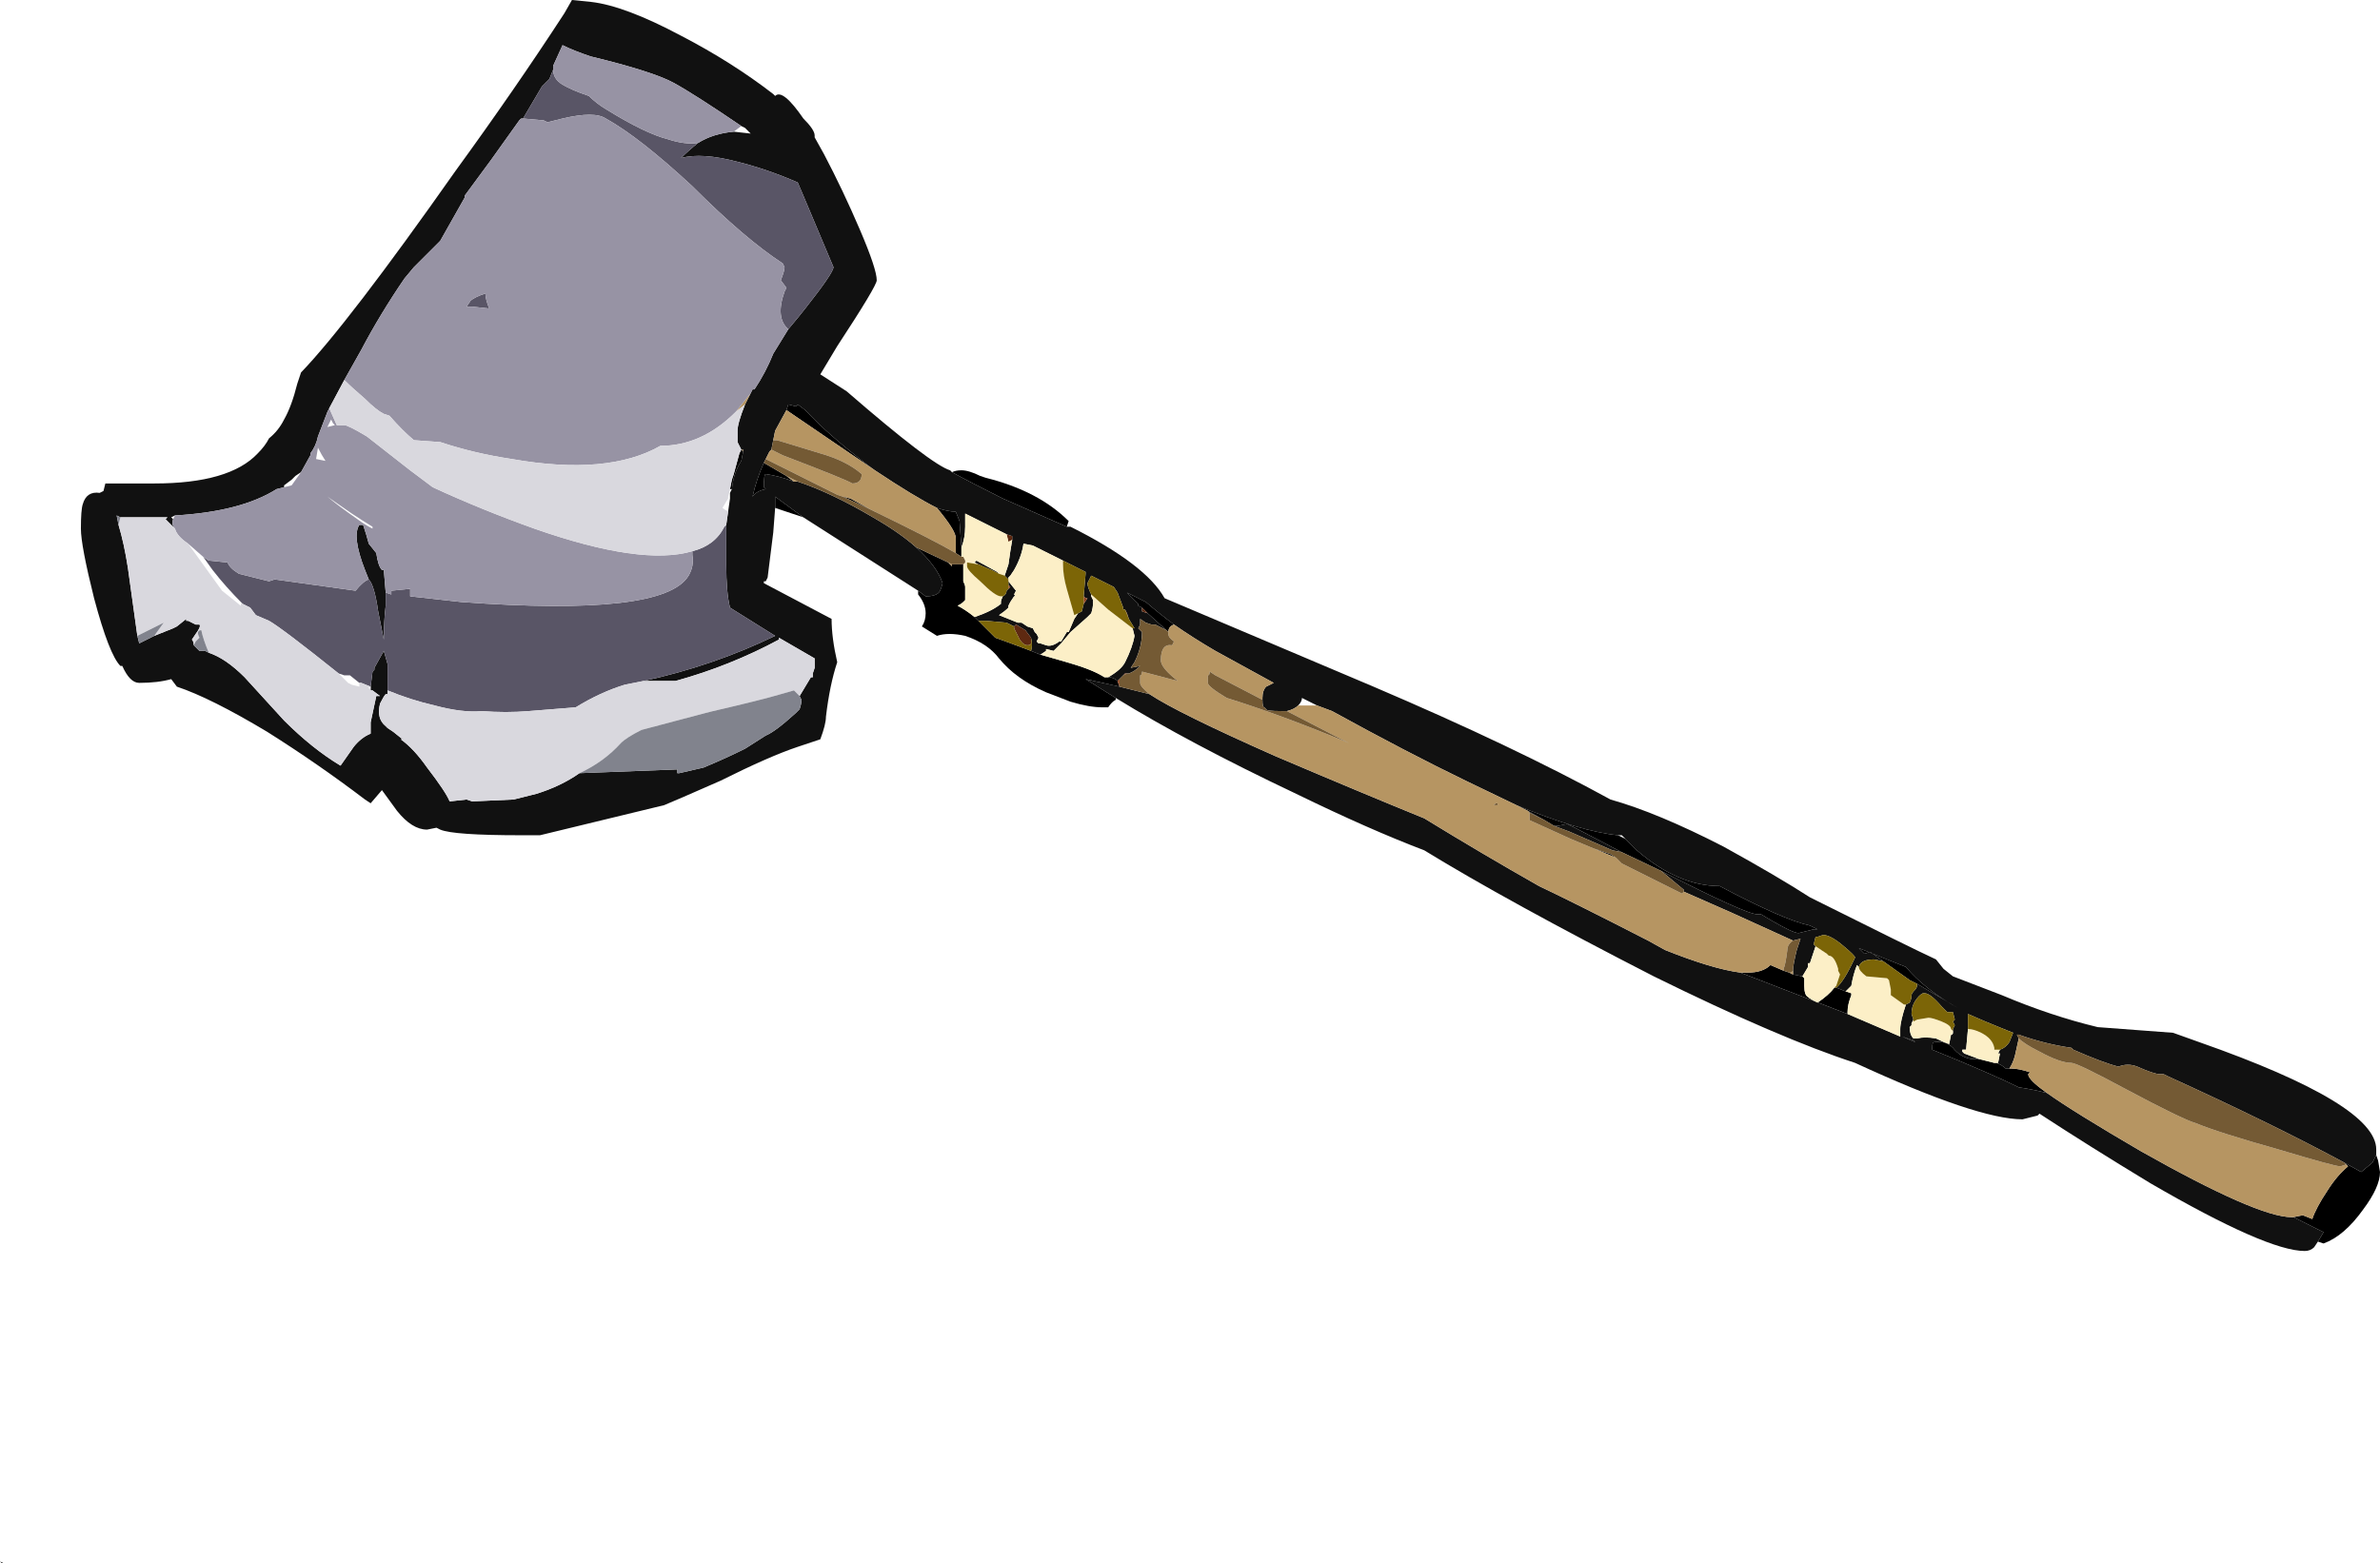 <?xml version="1.0" encoding="UTF-8" standalone="no"?>
<svg xmlns:ffdec="https://www.free-decompiler.com/flash" xmlns:xlink="http://www.w3.org/1999/xlink" ffdec:objectType="shape" height="41.55px" width="63.25px" xmlns="http://www.w3.org/2000/svg">
  <g transform="matrix(1.0, 0.0, 0.0, 1.0, 44.6, 21.3)">
    <path d="M-24.9 -17.95 Q-26.15 -18.8 -26.7 -19.1 -27.25 -19.4 -28.9 -19.8 -29.35 -19.95 -29.65 -20.1 L-29.9 -19.55 -29.9 -19.45 -30.0 -19.2 -30.2 -19.0 -30.7 -18.15 -30.75 -18.15 -30.8 -18.1 -31.55 -17.05 -32.25 -16.1 -32.25 -16.05 -32.9 -14.9 -33.6 -14.2 -33.85 -13.9 Q-34.5 -12.95 -35.0 -12.0 L-35.45 -11.2 -35.85 -10.45 -35.9 -10.35 -36.15 -9.7 Q-36.2 -9.45 -36.35 -9.25 L-36.35 -9.2 -36.6 -8.75 -36.75 -8.65 -36.85 -8.55 -37.05 -8.4 -37.05 -8.35 -37.25 -8.3 Q-38.2 -7.7 -39.95 -7.6 L-40.05 -7.55 -40.0 -7.5 Q-40.05 -7.35 -39.95 -7.25 L-40.2 -7.5 -40.15 -7.55 -41.4 -7.55 -41.5 -7.6 -41.45 -7.35 Q-41.3 -6.85 -41.2 -6.2 L-40.95 -4.4 -40.9 -4.2 -40.5 -4.4 -40.0 -4.6 -39.9 -4.65 -39.65 -4.85 -39.65 -4.8 -39.6 -4.8 -39.4 -4.7 -39.3 -4.7 Q-39.25 -4.65 -39.4 -4.45 L-39.5 -4.3 Q-39.45 -4.25 -39.45 -4.15 L-39.3 -4.0 -39.15 -4.0 -39.05 -3.95 Q-38.6 -3.8 -38.1 -3.3 L-37.05 -2.15 Q-36.3 -1.4 -35.55 -0.95 L-35.2 -1.45 Q-35.0 -1.7 -34.75 -1.8 L-34.75 -2.1 -34.6 -2.8 -34.5 -2.8 -34.7 -2.95 -34.75 -2.95 -34.75 -3.05 -34.7 -3.45 -34.65 -3.5 -34.65 -3.55 -34.4 -4.0 -34.3 -3.65 -34.3 -2.95 -34.3 -2.85 -34.35 -2.85 Q-34.4 -2.8 -34.5 -2.6 -34.6 -2.2 -34.35 -2.0 L-34.3 -1.95 -34.15 -1.85 -33.9 -1.65 -33.95 -1.65 Q-33.6 -1.4 -33.25 -0.9 -32.75 -0.25 -32.65 0.0 L-32.2 -0.05 -32.05 0.0 -30.95 -0.05 -30.35 -0.2 Q-29.7 -0.4 -29.2 -0.75 L-26.6 -0.85 -26.6 -0.75 -26.55 -0.75 -25.9 -0.9 Q-25.3 -1.15 -24.8 -1.4 L-24.25 -1.75 Q-24.0 -1.85 -23.45 -2.35 L-23.35 -2.45 Q-23.3 -2.6 -23.3 -2.7 L-23.35 -2.8 -23.05 -3.3 -23.0 -3.3 -23.0 -3.4 -22.95 -3.55 -22.95 -3.8 -23.9 -4.35 -23.9 -4.3 Q-25.2 -3.6 -26.65 -3.2 L-27.5 -3.2 Q-25.65 -3.6 -24.0 -4.4 L-25.2 -5.15 Q-25.3 -5.55 -25.3 -6.3 L-25.3 -7.35 -25.25 -7.7 -25.2 -8.05 -25.2 -8.2 -25.15 -8.3 Q-25.1 -8.75 -24.9 -9.05 L-24.85 -9.3 -24.85 -9.35 -24.9 -9.35 -25.0 -9.55 -25.0 -9.85 Q-25.0 -10.05 -24.8 -10.55 L-24.6 -10.95 -24.55 -10.95 Q-24.25 -11.4 -24.05 -11.9 L-23.65 -12.55 -23.4 -12.85 -23.2 -13.1 Q-22.45 -14.05 -22.45 -14.2 L-23.25 -16.1 -23.4 -16.45 Q-24.2 -16.8 -25.0 -17.0 -25.95 -17.25 -26.5 -17.1 -26.3 -17.3 -26.05 -17.5 -25.65 -17.75 -25.1 -17.8 L-24.65 -17.75 -24.8 -17.9 -24.9 -17.95 M-40.9 -4.2 L-40.9 -4.2 M-24.0 -7.8 L-24.05 -7.15 -24.2 -5.95 -24.25 -5.85 -24.3 -5.85 -24.3 -5.8 -22.5 -4.85 Q-22.5 -4.35 -22.35 -3.7 -22.55 -3.1 -22.65 -2.25 -22.65 -2.05 -22.8 -1.65 L-23.4 -1.45 Q-24.15 -1.2 -25.45 -0.55 -26.7 0.0 -26.95 0.1 L-30.25 0.9 -30.75 0.9 Q-32.55 0.9 -32.9 0.75 L-33.0 0.7 -33.25 0.75 Q-33.65 0.75 -34.05 0.25 L-34.45 -0.3 -34.75 0.05 -34.9 -0.05 Q-36.15 -1.0 -37.5 -1.85 -39.0 -2.75 -39.9 -3.05 L-40.05 -3.25 Q-40.4 -3.15 -40.9 -3.15 -41.15 -3.15 -41.35 -3.6 L-41.4 -3.6 Q-41.7 -3.9 -42.1 -5.4 -42.45 -6.8 -42.45 -7.25 -42.45 -7.75 -42.4 -7.9 -42.3 -8.25 -41.95 -8.2 L-41.85 -8.25 -41.8 -8.45 -40.5 -8.45 Q-38.5 -8.45 -37.75 -9.25 -37.55 -9.45 -37.45 -9.65 -37.2 -9.85 -37.05 -10.15 -36.85 -10.5 -36.7 -11.1 L-36.6 -11.4 Q-35.35 -12.7 -32.5 -16.75 -30.9 -18.95 -29.6 -20.95 L-29.4 -21.3 -28.9 -21.25 Q-28.0 -21.15 -26.5 -20.35 -25.15 -19.65 -24.05 -18.8 L-24.0 -18.75 Q-23.8 -18.95 -23.25 -18.15 -22.95 -17.85 -22.95 -17.7 L-22.95 -17.65 -22.7 -17.2 Q-22.2 -16.25 -21.75 -15.2 -21.3 -14.15 -21.3 -13.85 -21.3 -13.7 -22.35 -12.1 L-22.8 -11.35 -22.1 -10.9 Q-19.85 -8.95 -19.35 -8.8 L-19.3 -8.75 Q-18.85 -8.5 -17.95 -8.05 L-16.25 -7.3 -16.15 -7.3 Q-14.15 -6.3 -13.65 -5.4 L-8.1 -3.05 Q-4.35 -1.45 -1.8 -0.05 -0.55 0.3 1.2 1.2 2.65 2.0 3.5 2.55 6.2 3.9 6.85 4.2 L7.05 4.45 7.3 4.65 8.6 5.15 Q9.9 5.7 11.15 6.0 L13.15 6.15 13.85 6.4 Q18.55 8.05 18.55 9.25 L18.55 9.4 18.45 9.6 18.15 9.85 17.7 9.6 Q15.75 8.55 13.0 7.3 L12.9 7.25 12.8 7.25 Q12.65 7.25 12.2 7.05 11.95 6.95 11.7 7.05 11.3 6.95 10.5 6.6 L10.45 6.55 Q9.75 6.45 9.05 6.2 L9.0 6.2 9.05 6.3 8.95 6.75 Q8.9 6.95 8.8 7.1 L8.85 7.1 8.7 7.1 Q8.6 7.0 8.45 6.95 L8.5 6.95 8.55 6.7 8.5 6.7 8.55 6.6 Q8.7 6.55 8.8 6.4 L8.9 6.15 8.65 6.05 Q8.15 5.85 7.7 5.65 L7.7 6.05 7.65 6.6 7.55 6.6 7.55 6.65 7.6 6.7 8.0 6.85 7.8 6.85 Q7.5 6.8 7.3 6.55 7.1 6.35 6.8 6.4 6.75 6.4 6.75 6.55 L6.75 6.6 Q8.35 7.25 9.05 7.6 9.4 7.65 9.8 7.75 10.5 8.25 12.3 9.3 15.4 11.05 16.3 11.05 L16.35 11.05 17.15 11.45 17.0 11.7 16.9 11.85 Q16.8 11.95 16.65 11.95 15.65 11.95 12.55 10.15 10.9 9.15 9.6 8.3 L9.55 8.35 9.15 8.45 Q7.95 8.45 4.7 6.95 2.7 6.3 -0.65 4.65 -4.55 2.65 -6.75 1.3 -8.2 0.75 -10.15 -0.2 -13.0 -1.55 -14.95 -2.75 L-15.75 -3.25 -14.85 -3.05 -14.05 -2.85 Q-13.3 -2.35 -10.7 -1.2 -8.35 -0.2 -6.75 0.45 -5.2 1.4 -3.7 2.25 -2.75 2.7 -0.8 3.7 L-0.35 3.95 Q0.9 4.45 1.65 4.55 L4.5 5.65 5.9 6.25 Q5.9 6.15 5.9 6.05 5.9 5.85 6.05 5.4 L6.15 5.35 Q6.2 5.25 6.2 5.15 6.2 5.1 6.3 5.0 6.35 4.95 6.35 4.85 L7.45 5.5 Q6.55 5.0 6.05 4.4 L4.8 3.9 4.95 4.05 5.1 4.0 5.45 4.25 5.2 4.2 Q4.85 4.2 4.8 4.4 L4.75 4.35 Q4.65 4.6 4.6 4.9 L4.45 5.05 4.2 4.95 Q4.4 4.8 4.7 4.15 4.7 4.1 4.4 3.85 4.05 3.55 3.85 3.55 L3.7 3.6 3.65 3.6 3.6 3.8 3.65 3.85 3.5 4.3 3.45 4.3 3.45 4.4 3.3 4.65 3.05 4.6 3.05 4.5 Q3.05 4.35 3.15 3.95 L3.25 3.65 3.05 3.7 1.4 2.95 0.15 2.4 0.15 2.35 -0.45 1.85 Q1.8 3.0 2.1 3.0 L2.2 3.0 2.45 3.15 Q3.05 3.5 3.2 3.5 L3.6 3.4 3.7 3.4 3.5 3.3 Q2.8 3.15 1.1 2.25 0.0 2.25 -1.1 1.3 L-1.4 1.0 -1.5 0.9 -1.6 0.9 Q-2.6 0.8 -4.3 0.1 L-5.65 -0.55 Q-7.2 -1.3 -9.2 -2.4 L-9.6 -2.55 -10.0 -2.75 Q-10.0 -2.65 -10.1 -2.55 -10.2 -2.45 -10.4 -2.4 L-10.55 -2.4 Q-10.95 -2.4 -10.95 -2.45 L-11.0 -2.5 Q-11.05 -2.5 -11.05 -2.7 L-11.05 -2.75 Q-11.05 -2.95 -10.95 -3.05 L-10.75 -3.15 -12.3 -4.0 Q-12.9 -4.35 -13.4 -4.7 -13.8 -5.0 -14.15 -5.3 L-14.65 -5.55 -14.35 -5.25 -14.35 -5.2 -14.25 -5.15 -14.25 -5.05 -14.1 -5.0 -13.6 -4.55 -13.9 -4.7 -14.0 -4.7 -14.15 -4.75 -14.3 -4.85 -14.3 -4.7 -14.35 -4.6 -14.25 -4.5 Q-14.25 -4.1 -14.45 -3.7 L-14.55 -3.55 -14.3 -3.6 Q-14.45 -3.45 -14.6 -3.4 L-14.65 -3.4 -14.7 -3.4 -14.75 -3.35 -14.85 -3.25 -14.9 -3.2 Q-15.0 -3.3 -15.15 -3.3 -14.8 -3.5 -14.7 -3.7 -14.5 -4.1 -14.45 -4.4 L-14.5 -4.6 -14.45 -4.6 -14.6 -4.85 -14.65 -5.0 -14.7 -5.1 -14.75 -5.1 -14.75 -5.15 -14.9 -5.55 -15.0 -5.7 -15.6 -6.0 -15.7 -5.8 Q-15.7 -5.7 -15.6 -5.5 L-15.6 -5.45 -15.55 -5.35 -15.55 -5.3 Q-15.55 -5.15 -15.6 -5.0 L-15.7 -4.9 -16.15 -4.5 -16.4 -4.2 -16.6 -4.0 -16.8 -4.05 -16.8 -4.0 -16.95 -3.9 -17.2 -4.0 Q-17.15 -4.15 -17.2 -4.35 L-17.35 -4.55 -17.6 -4.7 -17.65 -4.65 -17.85 -4.75 -18.4 -4.8 -18.6 -4.8 -18.7 -4.9 Q-18.25 -5.05 -18.0 -5.25 L-18.0 -5.3 Q-18.0 -5.35 -17.95 -5.45 -17.85 -5.5 -17.85 -5.6 L-17.8 -5.65 -17.75 -5.7 -17.8 -5.75 -17.8 -5.8 -17.8 -5.85 -17.6 -5.6 -17.65 -5.5 Q-17.6 -5.45 -17.65 -5.45 L-17.75 -5.3 -17.8 -5.2 -17.8 -5.15 Q-17.9 -5.05 -18.05 -4.95 L-17.55 -4.75 -17.45 -4.75 -17.3 -4.65 -17.15 -4.6 -17.1 -4.5 -17.05 -4.45 -17.0 -4.35 -17.05 -4.25 -17.0 -4.2 -16.95 -4.2 -16.8 -4.15 Q-16.65 -4.1 -16.45 -4.25 L-16.4 -4.25 -16.25 -4.5 -16.2 -4.5 -16.05 -4.85 -15.95 -5.0 -15.85 -5.05 -15.8 -5.25 -15.7 -5.4 -15.75 -5.4 -15.8 -5.45 -15.75 -6.05 -15.75 -6.1 -16.35 -6.4 -17.15 -6.8 -17.4 -6.85 Q-17.45 -6.5 -17.65 -6.15 L-17.75 -6.0 -17.8 -5.95 -17.8 -5.9 -17.9 -6.0 -17.8 -6.3 -17.75 -6.65 -17.7 -6.95 -17.7 -7.0 -17.7 -7.05 -17.85 -7.1 -18.95 -7.65 Q-18.95 -7.5 -18.95 -7.3 -18.95 -7.0 -19.05 -6.75 L-19.1 -7.45 -19.2 -7.7 Q-19.4 -7.7 -19.7 -7.8 -20.3 -8.1 -21.35 -8.8 L-21.55 -8.95 Q-22.6 -9.75 -23.2 -10.4 L-23.4 -10.55 -23.45 -10.5 -23.65 -10.55 -23.7 -10.4 -24.0 -9.85 -24.05 -9.6 -24.1 -9.35 -24.15 -9.3 -24.25 -9.1 -24.3 -9.0 Q-24.5 -8.55 -24.6 -8.1 -24.5 -8.25 -24.25 -8.3 L-24.3 -8.35 Q-24.3 -8.7 -24.25 -8.7 -23.9 -8.65 -23.5 -8.5 L-23.4 -8.5 Q-22.5 -8.2 -21.4 -7.55 -20.7 -7.15 -20.25 -6.75 -19.7 -6.25 -19.55 -5.8 -19.6 -5.6 -19.65 -5.55 -19.75 -5.45 -20.0 -5.45 L-20.2 -5.6 -23.25 -7.55 -24.0 -8.1 -24.0 -7.8 M-34.8 -5.9 L-34.9 -6.15 Q-35.25 -7.05 -35.05 -7.35 L-34.95 -7.35 Q-34.85 -7.05 -34.8 -6.85 L-34.6 -6.6 Q-34.55 -6.25 -34.45 -6.15 L-34.4 -6.15 -34.35 -5.55 -34.35 -5.2 Q-34.4 -4.8 -34.4 -4.3 L-34.55 -5.05 Q-34.65 -5.75 -34.8 -5.9 M-18.6 -6.3 L-18.7 -6.35 -18.65 -6.4 -18.1 -6.1 -18.05 -6.05 -18.25 -6.15 -18.6 -6.3 M-19.95 -6.8 L-19.95 -6.8 M-2.25 1.25 L-1.8 1.4 -1.65 1.5 -2.25 1.25 M-1.5 1.35 L-1.75 1.3 -2.9 0.8 -3.3 0.65 -3.2 0.65 -2.95 0.6 -2.65 0.75 -1.5 1.35 M-3.55 0.5 L-3.95 0.3 -4.0 0.25 -3.55 0.5 M16.85 11.1 L16.6 11.0 16.85 11.1 M6.5 5.1 Q6.4 5.15 6.3 5.3 6.2 5.45 6.2 5.65 L6.25 5.8 6.2 5.9 6.2 5.95 6.15 6.0 Q6.15 6.2 6.25 6.3 L6.35 6.3 Q6.55 6.25 6.85 6.3 7.05 6.4 7.2 6.45 L7.25 6.2 Q7.3 6.2 7.3 6.15 L7.3 6.1 7.3 6.05 7.35 5.95 7.3 5.85 7.35 5.8 7.3 5.6 7.15 5.6 7.0 5.45 Q6.7 5.1 6.55 5.1 L6.5 5.1 M6.25 6.35 L5.95 6.25 6.3 6.4 6.25 6.35" fill="#111111" fill-rule="evenodd" stroke="none"/>
    <path d="M-24.85 -9.3 L-24.9 -9.05 Q-25.1 -8.75 -25.15 -8.3 L-25.2 -8.3 -25.15 -8.55 -25.1 -8.7 -24.95 -9.25 -24.9 -9.35 -24.85 -9.3 M-24.0 -7.8 L-24.0 -8.1 -23.25 -7.55 -24.0 -7.8 M-20.2 -5.6 L-20.0 -5.45 Q-19.75 -5.45 -19.65 -5.55 -19.6 -5.6 -19.55 -5.8 -19.7 -6.25 -20.25 -6.75 L-19.4 -6.35 -19.3 -6.25 -19.3 -6.3 -19.0 -6.3 -19.0 -5.85 Q-18.95 -5.75 -18.95 -5.7 L-18.95 -5.35 -19.0 -5.3 Q-19.05 -5.25 -19.15 -5.2 -18.95 -5.1 -18.7 -4.9 L-18.6 -4.8 -18.15 -4.35 Q-18.0 -4.3 -17.2 -4.0 L-16.95 -3.9 -16.25 -3.7 Q-15.55 -3.5 -15.25 -3.3 L-15.15 -3.3 Q-15.0 -3.3 -14.9 -3.2 L-14.85 -3.05 -15.75 -3.25 -14.95 -2.75 -14.95 -2.7 Q-15.05 -2.65 -15.15 -2.5 L-15.3 -2.5 Q-15.65 -2.5 -16.15 -2.65 L-16.8 -2.9 Q-17.6 -3.25 -18.05 -3.8 -18.35 -4.2 -18.95 -4.4 -19.4 -4.5 -19.7 -4.4 L-20.1 -4.65 Q-20.0 -4.8 -20.0 -5.0 -20.0 -5.25 -20.2 -5.5 L-20.2 -5.6 M-23.5 -8.5 Q-23.9 -8.65 -24.25 -8.7 -24.3 -8.7 -24.3 -8.35 L-24.25 -8.3 Q-24.5 -8.25 -24.6 -8.1 -24.5 -8.55 -24.3 -9.0 L-23.7 -8.65 -23.5 -8.5 M-23.7 -10.4 L-23.65 -10.55 -23.45 -10.5 -23.4 -10.55 -23.2 -10.4 Q-22.6 -9.75 -21.55 -8.95 L-21.35 -8.8 -22.6 -9.65 -23.7 -10.4 M-19.7 -7.8 Q-19.4 -7.7 -19.2 -7.7 L-19.1 -7.45 -19.05 -6.75 -19.05 -6.5 -19.2 -6.6 -19.2 -7.0 Q-19.2 -7.2 -19.7 -7.8 M-13.6 -4.55 L-14.1 -5.0 -14.25 -5.15 -14.35 -5.2 -14.35 -5.25 -14.65 -5.55 -14.15 -5.3 Q-13.8 -5.0 -13.4 -4.7 -13.55 -4.65 -13.55 -4.5 L-13.6 -4.55 M-4.3 0.1 Q-2.6 0.8 -1.6 0.9 L-1.4 1.0 -1.1 1.3 Q0.0 2.25 1.1 2.25 2.8 3.15 3.5 3.3 L3.7 3.4 3.6 3.4 3.2 3.5 Q3.05 3.5 2.45 3.15 L2.2 3.0 2.1 3.0 Q1.8 3.0 -0.45 1.85 L-1.5 1.35 -2.65 0.75 -2.95 0.6 -3.2 0.65 -3.3 0.65 -3.55 0.5 -4.0 0.25 -4.3 0.1 M3.05 4.6 L3.3 4.65 3.35 4.7 3.35 4.9 Q3.35 5.15 3.45 5.2 3.5 5.25 3.7 5.35 4.0 5.15 4.15 4.95 L4.2 4.95 4.45 5.05 4.6 5.1 4.6 5.15 Q4.5 5.4 4.5 5.6 L4.5 5.65 1.65 4.55 1.85 4.55 Q2.25 4.55 2.45 4.35 L2.8 4.5 2.95 4.55 3.05 4.6 M5.45 4.25 L5.1 4.0 4.95 4.05 4.8 3.9 6.05 4.4 Q6.55 5.0 7.45 5.5 L6.35 4.85 6.15 4.75 5.45 4.25 M17.0 11.7 L17.15 11.45 16.35 11.05 16.6 11.0 16.85 11.1 Q16.95 10.8 17.25 10.35 17.5 9.95 17.8 9.7 L17.75 9.65 17.7 9.6 18.15 9.85 18.45 9.6 18.55 9.4 18.6 9.55 18.65 9.85 Q18.65 10.25 18.2 10.85 17.7 11.55 17.15 11.75 L17.0 11.7 M9.8 7.75 Q9.4 7.65 9.05 7.6 8.35 7.25 6.75 6.6 L6.75 6.55 Q6.75 6.4 6.8 6.4 7.1 6.35 7.3 6.55 7.5 6.8 7.8 6.85 L8.0 6.85 8.4 6.95 8.45 6.95 Q8.6 7.0 8.7 7.1 L8.85 7.1 Q9.05 7.1 9.35 7.2 L9.3 7.25 Q9.3 7.4 9.8 7.75 M-16.25 -7.3 L-17.95 -8.05 Q-18.85 -8.5 -19.3 -8.75 -19.2 -8.8 -19.05 -8.8 -18.85 -8.8 -18.55 -8.65 L-18.4 -8.6 Q-17.0 -8.25 -16.2 -7.45 L-16.25 -7.3 M-22.2 -8.1 L-22.0 -8.05 -21.45 -7.75 -22.2 -8.1 M-44.55 20.25 L-44.6 20.2 -44.5 20.25 -44.55 20.25 M6.25 6.35 L6.3 6.4 5.95 6.25 6.25 6.35" fill="#000000" fill-rule="evenodd" stroke="none"/>
    <path d="M-24.6 -10.95 L-24.8 -10.55 -25.05 -10.35 -24.65 -10.85 -24.6 -10.95 M-23.4 -8.5 L-23.5 -8.5 -23.7 -8.65 -23.4 -8.5 M-24.25 -9.1 L-24.15 -9.3 -24.1 -9.35 -23.8 -9.2 Q-22.1 -8.55 -21.95 -8.45 -21.7 -8.45 -21.7 -8.7 -22.1 -9.05 -22.8 -9.25 L-23.95 -9.6 -24.05 -9.6 -24.0 -9.85 -23.7 -10.4 -22.6 -9.65 -21.35 -8.8 Q-20.3 -8.1 -19.7 -7.8 -19.2 -7.2 -19.2 -7.0 L-19.2 -6.6 Q-19.8 -6.95 -21.45 -7.75 L-22.0 -8.05 -22.2 -8.1 -22.35 -8.15 Q-23.45 -8.7 -24.25 -9.1 M-13.4 -4.7 Q-12.9 -4.35 -12.3 -4.0 L-10.75 -3.15 -10.95 -3.05 Q-11.05 -2.95 -11.05 -2.75 L-11.05 -2.7 -12.3 -3.35 -12.45 -3.45 Q-12.45 -3.35 -12.5 -3.35 L-12.5 -3.15 Q-12.5 -3.05 -12.0 -2.75 -10.55 -2.3 -8.75 -1.55 L-8.95 -1.65 -10.4 -2.4 Q-10.2 -2.45 -10.1 -2.55 L-9.6 -2.55 -9.2 -2.4 Q-7.2 -1.3 -5.65 -0.55 L-4.3 0.1 -4.0 0.25 -3.95 0.3 -3.95 0.5 -2.85 1.0 -2.25 1.25 -1.65 1.5 -1.5 1.65 Q-0.6 2.1 0.1 2.45 L0.15 2.4 1.4 2.95 3.05 3.7 Q2.9 3.8 2.9 3.95 2.85 4.35 2.8 4.45 L2.8 4.5 2.45 4.35 Q2.25 4.55 1.85 4.55 L1.65 4.55 Q0.9 4.45 -0.35 3.95 L-0.8 3.7 Q-2.75 2.7 -3.7 2.25 -5.2 1.4 -6.75 0.45 -8.35 -0.2 -10.7 -1.2 -13.3 -2.35 -14.05 -2.85 -14.3 -3.05 -14.3 -3.15 L-14.3 -3.35 Q-14.25 -3.35 -14.25 -3.45 L-13.3 -3.2 Q-13.75 -3.55 -13.75 -3.75 -13.75 -4.2 -13.45 -4.15 L-13.4 -4.25 Q-13.55 -4.35 -13.55 -4.45 L-13.55 -4.5 Q-13.55 -4.65 -13.4 -4.7 M3.05 4.5 L3.05 4.6 2.95 4.55 3.0 4.55 3.05 4.5 M16.35 11.05 L16.3 11.05 Q15.4 11.05 12.3 9.3 10.5 8.25 9.8 7.75 9.3 7.4 9.3 7.25 L9.35 7.2 Q9.05 7.1 8.85 7.1 L8.8 7.1 Q8.9 6.95 8.95 6.75 L9.05 6.3 Q9.2 6.45 9.6 6.65 10.15 6.95 10.45 6.95 10.6 6.95 11.9 7.65 13.4 8.45 13.75 8.55 14.35 8.8 15.95 9.25 17.45 9.7 17.6 9.7 L17.75 9.65 17.8 9.7 Q17.5 9.95 17.25 10.35 16.95 10.8 16.85 11.1 L16.6 11.0 16.35 11.05 M-19.3 -6.3 L-19.3 -6.25 -19.4 -6.35 -19.3 -6.3 M-4.8 0.1 L-4.8 0.05 -4.85 0.05 -4.9 0.1 -4.8 0.1" fill="#b69562" fill-rule="evenodd" stroke="none"/>
    <path d="M-17.7 -7.05 L-17.7 -7.0 -17.7 -7.05 M-15.75 -6.1 L-15.75 -6.05 -15.75 -6.1 M-15.8 -5.45 L-15.75 -5.4 -15.7 -5.4 -15.8 -5.25 -15.8 -5.45 M-17.8 -5.8 L-17.8 -5.75 -17.75 -5.7 -17.8 -5.65 -17.8 -5.8 M-14.75 -5.15 L-14.75 -5.1 -14.75 -5.15 M-14.7 -5.1 L-14.65 -5.0 -14.6 -4.85 -14.7 -5.1 M-14.9 -3.2 L-14.85 -3.25 -14.85 -3.05 -14.9 -3.2 M-14.75 -3.35 L-14.7 -3.4 -14.65 -3.4 -14.75 -3.35" fill="#91401a" fill-rule="evenodd" stroke="none"/>
    <path d="M-17.85 -7.1 L-17.7 -7.05 -17.7 -7.0 -17.7 -6.95 -17.8 -6.9 -17.85 -7.1 M-17.65 -4.65 L-17.6 -4.7 -17.35 -4.55 -17.2 -4.35 -17.2 -4.2 Q-17.2 -4.15 -17.3 -4.15 -17.4 -4.15 -17.5 -4.3 L-17.65 -4.6 -17.65 -4.65 M-14.1 -5.0 L-14.25 -5.05 -14.25 -5.15 -14.1 -5.0 M-14.35 -5.2 L-14.35 -5.25 -14.35 -5.2" fill="#5e2911" fill-rule="evenodd" stroke="none"/>
    <path d="M-19.05 -6.75 Q-18.95 -7.0 -18.95 -7.3 -18.95 -7.5 -18.95 -7.65 L-17.85 -7.1 -17.8 -6.9 -17.7 -6.95 -17.75 -6.65 -17.8 -6.3 -17.9 -6.0 -18.05 -6.05 -18.1 -6.1 -18.65 -6.4 -18.7 -6.35 -18.6 -6.3 -18.9 -6.35 Q-18.9 -6.45 -18.9 -6.25 -18.9 -6.15 -18.55 -5.85 -18.15 -5.45 -18.0 -5.45 L-17.95 -5.45 Q-18.0 -5.35 -18.0 -5.3 L-18.0 -5.25 Q-18.25 -5.05 -18.7 -4.9 -18.95 -5.1 -19.15 -5.2 -19.05 -5.25 -19.0 -5.3 L-18.95 -5.35 -18.95 -5.7 Q-18.95 -5.75 -19.0 -5.85 L-19.0 -6.3 -18.95 -6.35 -18.95 -6.4 -19.0 -6.5 -19.05 -6.5 -19.05 -6.75 M-17.8 -5.9 L-17.8 -5.95 -17.75 -6.0 -17.65 -6.15 Q-17.45 -6.5 -17.4 -6.85 L-17.15 -6.8 -16.35 -6.4 -16.35 -6.3 Q-16.35 -6.0 -16.25 -5.65 L-16.05 -4.95 -15.95 -5.0 -16.05 -4.85 -16.2 -4.5 -16.25 -4.5 -16.4 -4.25 -16.45 -4.25 Q-16.65 -4.1 -16.8 -4.15 L-16.95 -4.2 -17.0 -4.2 -17.05 -4.25 -17.0 -4.35 -17.05 -4.45 -17.1 -4.5 -17.15 -4.6 -17.3 -4.65 -17.45 -4.75 -17.55 -4.75 -18.05 -4.95 Q-17.9 -5.05 -17.8 -5.15 L-17.8 -5.2 -17.75 -5.3 -17.65 -5.45 Q-17.6 -5.45 -17.65 -5.5 L-17.6 -5.6 -17.8 -5.85 -17.8 -5.9 M-16.95 -3.9 L-16.8 -4.0 -16.8 -4.05 -16.6 -4.0 -16.4 -4.2 -16.15 -4.5 -15.7 -4.9 -15.6 -5.0 Q-15.55 -5.15 -15.55 -5.3 L-15.55 -5.35 -15.6 -5.45 -15.6 -5.5 -15.15 -5.1 -14.5 -4.6 -14.45 -4.4 Q-14.5 -4.1 -14.7 -3.7 -14.8 -3.5 -15.15 -3.3 L-15.25 -3.3 Q-15.55 -3.5 -16.25 -3.7 L-16.95 -3.9 M3.3 4.65 L3.45 4.4 3.45 4.3 3.5 4.3 3.65 3.85 3.95 4.05 4.0 4.1 Q4.15 4.1 4.25 4.45 L4.25 4.5 4.3 4.6 4.2 4.9 4.15 4.95 Q4.0 5.15 3.7 5.35 3.5 5.25 3.45 5.2 3.35 5.15 3.35 4.9 L3.35 4.7 3.3 4.65 M4.45 5.05 L4.6 4.9 Q4.65 4.6 4.75 4.35 L4.8 4.4 Q4.8 4.5 5.0 4.65 L5.55 4.7 5.6 4.75 5.65 5.0 5.65 5.15 6.0 5.4 6.05 5.4 Q5.9 5.85 5.9 6.05 5.9 6.15 5.9 6.25 L4.5 5.65 4.5 5.6 Q4.5 5.4 4.6 5.15 L4.6 5.1 4.45 5.05 M8.0 6.85 L7.6 6.7 7.55 6.65 7.55 6.6 7.65 6.6 7.7 6.05 Q7.85 6.05 8.05 6.15 8.35 6.3 8.4 6.55 L8.4 6.6 8.55 6.6 8.5 6.7 8.55 6.7 8.5 6.95 8.45 6.95 8.4 6.95 8.0 6.85 M6.25 5.8 L6.25 5.85 6.35 5.8 6.65 5.75 Q6.75 5.75 7.0 5.85 7.25 5.95 7.25 6.05 L7.3 6.1 7.3 6.15 Q7.3 6.2 7.25 6.2 L7.2 6.45 Q7.05 6.4 6.85 6.3 6.55 6.25 6.35 6.3 L6.25 6.3 Q6.15 6.2 6.15 6.0 L6.2 5.95 6.2 5.9 6.25 5.8" fill="#fcefc7" fill-rule="evenodd" stroke="none"/>
    <path d="M-24.9 -9.35 L-24.85 -9.35 -24.85 -9.3 -24.9 -9.35 M-20.25 -6.75 Q-20.7 -7.15 -21.4 -7.55 -22.5 -8.2 -23.4 -8.5 L-23.7 -8.65 -24.3 -9.0 -24.25 -9.1 Q-23.45 -8.7 -22.35 -8.15 L-22.2 -8.1 -21.45 -7.75 Q-19.8 -6.95 -19.2 -6.6 L-19.05 -6.5 -19.0 -6.5 -18.95 -6.4 -18.95 -6.35 -19.0 -6.3 -19.3 -6.3 -19.4 -6.35 -20.25 -6.75 M-24.1 -9.35 L-24.05 -9.6 -23.95 -9.6 -22.8 -9.25 Q-22.1 -9.05 -21.7 -8.7 -21.7 -8.45 -21.95 -8.45 -22.1 -8.55 -23.8 -9.2 L-24.1 -9.35 M-14.85 -3.25 L-14.75 -3.35 -14.65 -3.4 -14.6 -3.4 Q-14.45 -3.45 -14.3 -3.6 L-14.55 -3.55 -14.45 -3.7 Q-14.25 -4.1 -14.25 -4.5 L-14.35 -4.6 -14.3 -4.7 -14.3 -4.85 -14.15 -4.75 -14.0 -4.7 -13.9 -4.7 -13.6 -4.55 -13.55 -4.5 -13.55 -4.45 Q-13.55 -4.35 -13.4 -4.25 L-13.45 -4.15 Q-13.75 -4.2 -13.75 -3.75 -13.75 -3.55 -13.3 -3.2 L-14.25 -3.45 Q-14.25 -3.35 -14.3 -3.35 L-14.3 -3.15 Q-14.3 -3.05 -14.05 -2.85 L-14.85 -3.05 -14.85 -3.25 M-11.05 -2.7 Q-11.05 -2.5 -11.0 -2.5 L-10.95 -2.45 Q-10.95 -2.4 -10.55 -2.4 L-10.4 -2.4 -8.95 -1.65 -8.75 -1.55 Q-10.55 -2.3 -12.0 -2.75 -12.5 -3.05 -12.5 -3.15 L-12.5 -3.35 Q-12.45 -3.35 -12.45 -3.45 L-12.3 -3.35 -11.05 -2.7 M-0.45 1.85 L0.15 2.35 0.15 2.4 0.1 2.45 Q-0.6 2.1 -1.5 1.65 L-1.65 1.5 -1.8 1.4 -2.25 1.25 -2.85 1.0 -3.95 0.5 -3.95 0.3 -3.55 0.5 -3.3 0.65 -2.9 0.8 -1.75 1.3 -1.5 1.35 -0.45 1.85 M3.05 3.7 L3.25 3.65 3.15 3.95 Q3.05 4.35 3.05 4.5 L3.0 4.55 2.95 4.55 2.8 4.5 2.8 4.45 Q2.85 4.35 2.9 3.95 2.9 3.8 3.05 3.7 M9.05 6.3 L9.0 6.2 9.05 6.2 Q9.75 6.45 10.45 6.55 L10.5 6.6 Q11.3 6.95 11.7 7.05 11.95 6.95 12.2 7.05 12.65 7.25 12.8 7.25 L12.9 7.25 13.0 7.3 Q15.75 8.55 17.7 9.6 L17.75 9.65 17.6 9.7 Q17.45 9.7 15.95 9.25 14.35 8.8 13.75 8.55 13.4 8.45 11.9 7.65 10.6 6.95 10.45 6.95 10.15 6.95 9.6 6.65 9.2 6.45 9.05 6.3 M-19.95 -6.8 L-19.95 -6.8 M-4.8 0.1 L-4.9 0.1 -4.85 0.05 -4.8 0.05 -4.8 0.1" fill="#745a34" fill-rule="evenodd" stroke="none"/>
    <path d="M-17.9 -6.0 L-17.8 -5.9 -17.8 -5.85 -17.8 -5.8 -17.8 -5.65 -17.85 -5.6 Q-17.85 -5.5 -17.95 -5.45 L-18.0 -5.45 Q-18.15 -5.45 -18.55 -5.85 -18.9 -6.15 -18.9 -6.25 -18.9 -6.45 -18.9 -6.35 L-18.6 -6.3 -18.25 -6.15 -18.05 -6.05 -17.9 -6.0 M-16.35 -6.4 L-15.75 -6.1 -15.75 -6.05 -15.8 -5.45 -15.8 -5.25 -15.85 -5.05 -15.95 -5.0 -16.05 -4.95 -16.25 -5.65 Q-16.35 -6.0 -16.35 -6.3 L-16.35 -6.4 M-18.6 -4.8 L-18.4 -4.8 -17.85 -4.75 -17.65 -4.65 -17.65 -4.6 -17.5 -4.3 Q-17.4 -4.15 -17.3 -4.15 -17.2 -4.15 -17.2 -4.2 L-17.2 -4.35 Q-17.15 -4.15 -17.2 -4.0 -18.0 -4.3 -18.15 -4.35 L-18.6 -4.8 M-15.6 -5.5 Q-15.7 -5.7 -15.7 -5.8 L-15.6 -6.0 -15.0 -5.7 -14.9 -5.55 -14.75 -5.15 -14.75 -5.1 -14.7 -5.1 -14.6 -4.85 -14.45 -4.6 -14.5 -4.6 -15.15 -5.1 -15.6 -5.5 M3.65 3.85 L3.6 3.8 3.65 3.6 3.7 3.6 3.85 3.55 Q4.05 3.55 4.4 3.85 4.7 4.1 4.7 4.15 4.4 4.8 4.2 4.95 L4.15 4.95 4.2 4.9 4.3 4.6 4.25 4.5 4.25 4.45 Q4.15 4.1 4.0 4.1 L3.95 4.05 3.65 3.85 M4.8 4.4 Q4.85 4.2 5.2 4.2 L5.45 4.25 6.15 4.75 6.35 4.85 Q6.35 4.95 6.3 5.0 6.2 5.1 6.2 5.15 6.2 5.25 6.15 5.35 L6.05 5.4 6.0 5.4 5.65 5.15 5.65 5.0 5.6 4.75 5.55 4.7 5.0 4.65 Q4.8 4.5 4.8 4.4 M7.7 6.05 L7.7 5.65 Q8.15 5.85 8.65 6.05 L8.9 6.15 8.8 6.4 Q8.7 6.55 8.55 6.6 L8.4 6.6 8.4 6.55 Q8.35 6.3 8.05 6.15 7.85 6.05 7.7 6.05 M6.25 5.8 L6.2 5.65 Q6.2 5.45 6.3 5.3 6.4 5.15 6.5 5.1 L6.55 5.1 Q6.7 5.1 7.0 5.45 L7.15 5.6 7.3 5.6 7.35 5.8 7.3 5.85 7.35 5.95 7.3 6.05 7.3 6.1 7.25 6.05 Q7.25 5.95 7.0 5.85 6.75 5.75 6.65 5.75 L6.35 5.8 6.25 5.85 6.25 5.8" fill="#7c6507" fill-rule="evenodd" stroke="none"/>
    <path d="M-26.05 -17.5 Q-26.3 -17.3 -26.5 -17.1 -25.95 -17.25 -25.0 -17.0 -24.2 -16.8 -23.4 -16.45 L-23.25 -16.1 -22.45 -14.2 Q-22.45 -14.05 -23.2 -13.1 L-23.4 -12.85 -23.65 -12.55 Q-24.0 -12.85 -23.75 -13.55 L-23.7 -13.65 -23.85 -13.85 Q-23.75 -14.1 -23.75 -14.2 L-23.8 -14.3 Q-24.8 -14.95 -26.2 -16.35 -27.6 -17.65 -28.5 -18.15 -28.8 -18.35 -29.65 -18.15 L-30.05 -18.05 -30.15 -18.1 -30.7 -18.15 -30.2 -19.0 -30.0 -19.2 -29.9 -19.45 Q-29.9 -19.2 -29.65 -19.05 -29.4 -18.9 -28.95 -18.75 -28.75 -18.55 -28.5 -18.4 -27.45 -17.75 -26.85 -17.6 -26.4 -17.45 -26.05 -17.5 M-25.3 -7.35 L-25.3 -6.3 Q-25.3 -5.55 -25.2 -5.15 L-24.0 -4.4 Q-25.65 -3.6 -27.5 -3.2 L-28.0 -3.1 Q-28.65 -2.9 -29.3 -2.5 L-30.55 -2.4 Q-31.15 -2.35 -31.8 -2.4 -32.3 -2.35 -33.05 -2.55 -33.7 -2.7 -34.3 -2.95 L-34.3 -3.65 -34.4 -4.0 -34.65 -3.55 -34.65 -3.5 -34.7 -3.45 -34.75 -3.05 -35.0 -3.15 -35.05 -3.15 -35.3 -3.35 -35.45 -3.35 -35.6 -3.4 Q-37.1 -4.6 -37.45 -4.8 L-37.8 -4.95 -37.95 -5.15 -38.15 -5.25 Q-38.6 -5.7 -38.95 -6.15 L-39.2 -6.5 -39.05 -6.4 -38.55 -6.35 Q-38.5 -6.2 -38.25 -6.05 L-37.45 -5.85 -37.3 -5.9 -35.15 -5.6 Q-34.95 -5.85 -34.8 -5.9 -34.65 -5.75 -34.55 -5.05 L-34.4 -4.3 Q-34.4 -4.8 -34.35 -5.2 L-34.35 -5.55 -34.2 -5.5 -34.2 -5.6 -33.7 -5.65 -33.7 -5.45 -32.35 -5.3 Q-26.95 -4.9 -26.3 -6.0 -26.15 -6.25 -26.2 -6.55 L-26.2 -6.65 Q-25.6 -6.8 -25.35 -7.3 L-25.3 -7.35 M-31.7 -13.5 Q-31.7 -13.35 -31.6 -13.1 L-32.05 -13.15 -32.2 -13.15 -32.1 -13.3 Q-32.0 -13.4 -31.7 -13.5" fill="#595566" fill-rule="evenodd" stroke="none"/>
    <path d="M-29.9 -19.55 L-29.65 -20.1 Q-29.35 -19.95 -28.9 -19.8 -27.25 -19.4 -26.7 -19.1 -26.15 -18.8 -24.9 -17.95 L-25.1 -17.8 Q-25.65 -17.75 -26.05 -17.5 -26.4 -17.45 -26.85 -17.6 -27.45 -17.75 -28.5 -18.4 -28.75 -18.55 -28.95 -18.75 -29.4 -18.9 -29.65 -19.05 -29.9 -19.2 -29.9 -19.45 L-29.9 -19.55 M-23.65 -12.55 L-24.05 -11.9 Q-24.25 -11.4 -24.55 -10.95 L-24.6 -10.95 -24.65 -10.85 -25.05 -10.35 Q-25.95 -9.45 -27.05 -9.45 -28.45 -8.65 -31.0 -9.1 -32.0 -9.25 -32.9 -9.55 L-33.6 -9.6 Q-33.9 -9.85 -34.25 -10.25 L-34.4 -10.3 Q-34.6 -10.4 -34.9 -10.7 -35.25 -11.0 -35.45 -11.2 L-35.0 -12.0 Q-34.5 -12.95 -33.85 -13.9 L-33.6 -14.2 -32.9 -14.9 -32.25 -16.05 -32.25 -16.1 -31.55 -17.05 -30.8 -18.1 -30.75 -18.15 -30.7 -18.15 -30.15 -18.1 -30.05 -18.05 -29.65 -18.15 Q-28.8 -18.35 -28.5 -18.15 -27.6 -17.65 -26.2 -16.35 -24.8 -14.95 -23.8 -14.3 L-23.75 -14.2 Q-23.75 -14.1 -23.85 -13.85 L-23.7 -13.65 -23.75 -13.55 Q-24.0 -12.85 -23.65 -12.55 M-39.95 -7.25 Q-40.05 -7.35 -40.0 -7.5 L-39.95 -7.6 Q-38.2 -7.7 -37.25 -8.3 L-37.05 -8.35 -36.85 -8.4 -36.6 -8.75 -36.35 -9.2 -36.35 -9.25 Q-36.2 -9.45 -36.15 -9.7 L-35.9 -10.35 -35.85 -10.45 -35.65 -10.0 -35.45 -10.0 Q-35.35 -10.0 -34.85 -9.7 L-33.7 -8.8 -33.1 -8.35 Q-31.8 -7.75 -30.4 -7.25 -27.55 -6.25 -26.2 -6.65 L-26.2 -6.55 Q-26.15 -6.25 -26.3 -6.0 -26.95 -4.9 -32.35 -5.3 L-33.7 -5.45 -33.7 -5.65 -34.2 -5.6 -34.2 -5.5 -34.35 -5.55 -34.4 -6.15 -34.45 -6.15 Q-34.55 -6.25 -34.6 -6.6 L-34.8 -6.85 Q-34.85 -7.05 -34.95 -7.35 L-35.05 -7.35 Q-35.25 -7.05 -34.9 -6.15 L-34.8 -5.9 Q-34.95 -5.85 -35.15 -5.6 L-37.3 -5.9 -37.45 -5.85 -38.25 -6.05 Q-38.5 -6.2 -38.55 -6.35 L-39.05 -6.4 -39.2 -6.5 -39.6 -6.85 Q-39.9 -7.05 -39.95 -7.25 M-35.75 -10.05 L-35.8 -10.15 -35.9 -9.95 -35.7 -10.0 -35.75 -10.05 M-36.15 -9.4 L-36.2 -9.1 -35.95 -9.05 Q-36.05 -9.2 -36.15 -9.4 M-35.1 -7.5 Q-34.9 -7.35 -34.7 -7.25 L-34.7 -7.3 Q-34.95 -7.45 -35.25 -7.65 L-35.9 -8.1 Q-35.6 -7.85 -35.1 -7.5 M-31.7 -13.5 Q-32.0 -13.4 -32.1 -13.3 L-32.2 -13.15 -32.05 -13.15 -31.6 -13.1 Q-31.7 -13.35 -31.7 -13.5" fill="#9793a4" fill-rule="evenodd" stroke="none"/>
    <path d="M-24.8 -10.55 Q-25.0 -10.05 -25.0 -9.85 L-25.0 -9.55 -24.9 -9.35 -24.95 -9.25 -25.1 -8.7 -25.15 -8.55 -25.2 -8.3 -25.25 -8.1 -25.25 -8.05 -25.4 -7.8 -25.25 -7.7 -25.3 -7.35 -25.35 -7.3 Q-25.6 -6.8 -26.2 -6.65 -27.55 -6.25 -30.4 -7.25 -31.8 -7.75 -33.1 -8.35 L-33.7 -8.8 -34.85 -9.7 Q-35.35 -10.0 -35.45 -10.0 L-35.65 -10.0 -35.85 -10.45 -35.45 -11.2 Q-35.25 -11.0 -34.9 -10.7 -34.6 -10.4 -34.4 -10.3 L-34.25 -10.25 Q-33.9 -9.85 -33.6 -9.6 L-32.9 -9.55 Q-32.0 -9.25 -31.0 -9.1 -28.45 -8.65 -27.05 -9.45 -25.95 -9.45 -25.05 -10.35 L-24.8 -10.55 M-27.5 -3.2 L-26.65 -3.2 Q-25.2 -3.6 -23.9 -4.3 L-23.9 -4.35 -22.95 -3.8 -22.95 -3.55 -23.0 -3.4 -23.0 -3.3 -23.05 -3.3 -23.35 -2.8 -23.5 -2.95 -23.85 -2.85 Q-24.35 -2.7 -25.65 -2.4 L-25.85 -2.35 -27.55 -1.9 Q-27.95 -1.7 -28.1 -1.55 -28.55 -1.05 -29.2 -0.75 -29.7 -0.4 -30.35 -0.2 L-30.95 -0.05 -32.05 0.0 -32.2 -0.05 -32.65 0.0 Q-32.75 -0.25 -33.25 -0.9 -33.6 -1.4 -33.95 -1.65 L-33.9 -1.65 -34.15 -1.85 -34.3 -1.95 -34.35 -2.0 Q-34.6 -2.2 -34.5 -2.6 -34.4 -2.8 -34.35 -2.85 L-34.3 -2.85 -34.3 -2.95 Q-33.7 -2.7 -33.05 -2.55 -32.3 -2.35 -31.8 -2.4 -31.15 -2.35 -30.55 -2.4 L-29.3 -2.5 Q-28.65 -2.9 -28.0 -3.1 L-27.5 -3.2 M-34.75 -3.05 L-34.75 -2.95 -34.7 -2.95 -34.5 -2.8 -34.6 -2.8 -34.75 -2.1 -34.75 -1.8 Q-35.0 -1.7 -35.2 -1.45 L-35.55 -0.95 Q-36.3 -1.4 -37.05 -2.15 L-38.1 -3.3 Q-38.6 -3.8 -39.05 -3.95 -39.2 -4.3 -39.25 -4.55 -39.4 -4.55 -39.3 -4.35 L-39.4 -4.25 -39.45 -4.15 Q-39.45 -4.25 -39.5 -4.3 L-39.4 -4.45 Q-39.25 -4.65 -39.3 -4.7 L-39.4 -4.7 -39.6 -4.8 -39.65 -4.8 -39.65 -4.85 -39.9 -4.65 -40.0 -4.6 -40.5 -4.4 -40.25 -4.75 -40.95 -4.4 -41.2 -6.2 Q-41.3 -6.85 -41.45 -7.35 L-41.4 -7.55 -40.15 -7.55 -40.2 -7.5 -39.95 -7.25 Q-39.9 -7.05 -39.6 -6.85 L-38.7 -5.6 -38.2 -5.2 Q-38.2 -5.3 -38.15 -5.25 L-37.95 -5.15 -37.8 -4.95 -37.45 -4.8 Q-37.1 -4.6 -35.6 -3.4 L-35.35 -3.15 -35.25 -3.1 -35.05 -3.05 -35.05 -3.15 -35.0 -3.15 -34.75 -3.05 M-34.8 -3.05 L-34.8 -3.0 -34.75 -3.0 -34.8 -3.05" fill="#d9d8de" fill-rule="evenodd" stroke="none"/>
    <path d="M-23.35 -2.8 L-23.3 -2.7 Q-23.3 -2.6 -23.35 -2.45 L-23.45 -2.35 Q-24.0 -1.85 -24.25 -1.75 L-24.8 -1.4 Q-25.3 -1.15 -25.9 -0.9 L-26.55 -0.75 -26.6 -0.75 -26.6 -0.85 -29.2 -0.75 Q-28.55 -1.05 -28.1 -1.55 -27.95 -1.7 -27.55 -1.9 L-25.85 -2.35 -25.65 -2.4 Q-24.35 -2.7 -23.85 -2.85 L-23.5 -2.95 -23.35 -2.8 M-39.05 -3.95 L-39.15 -4.0 -39.3 -4.0 -39.45 -4.15 -39.4 -4.25 -39.3 -4.35 Q-39.4 -4.55 -39.25 -4.55 -39.2 -4.3 -39.05 -3.95 M-40.5 -4.4 L-40.9 -4.2 -40.95 -4.4 -40.25 -4.75 -40.5 -4.4 M-41.45 -7.35 L-41.5 -7.6 -41.4 -7.55 -41.45 -7.35" fill="#81838d" fill-rule="evenodd" stroke="none"/>
  </g>
</svg>
